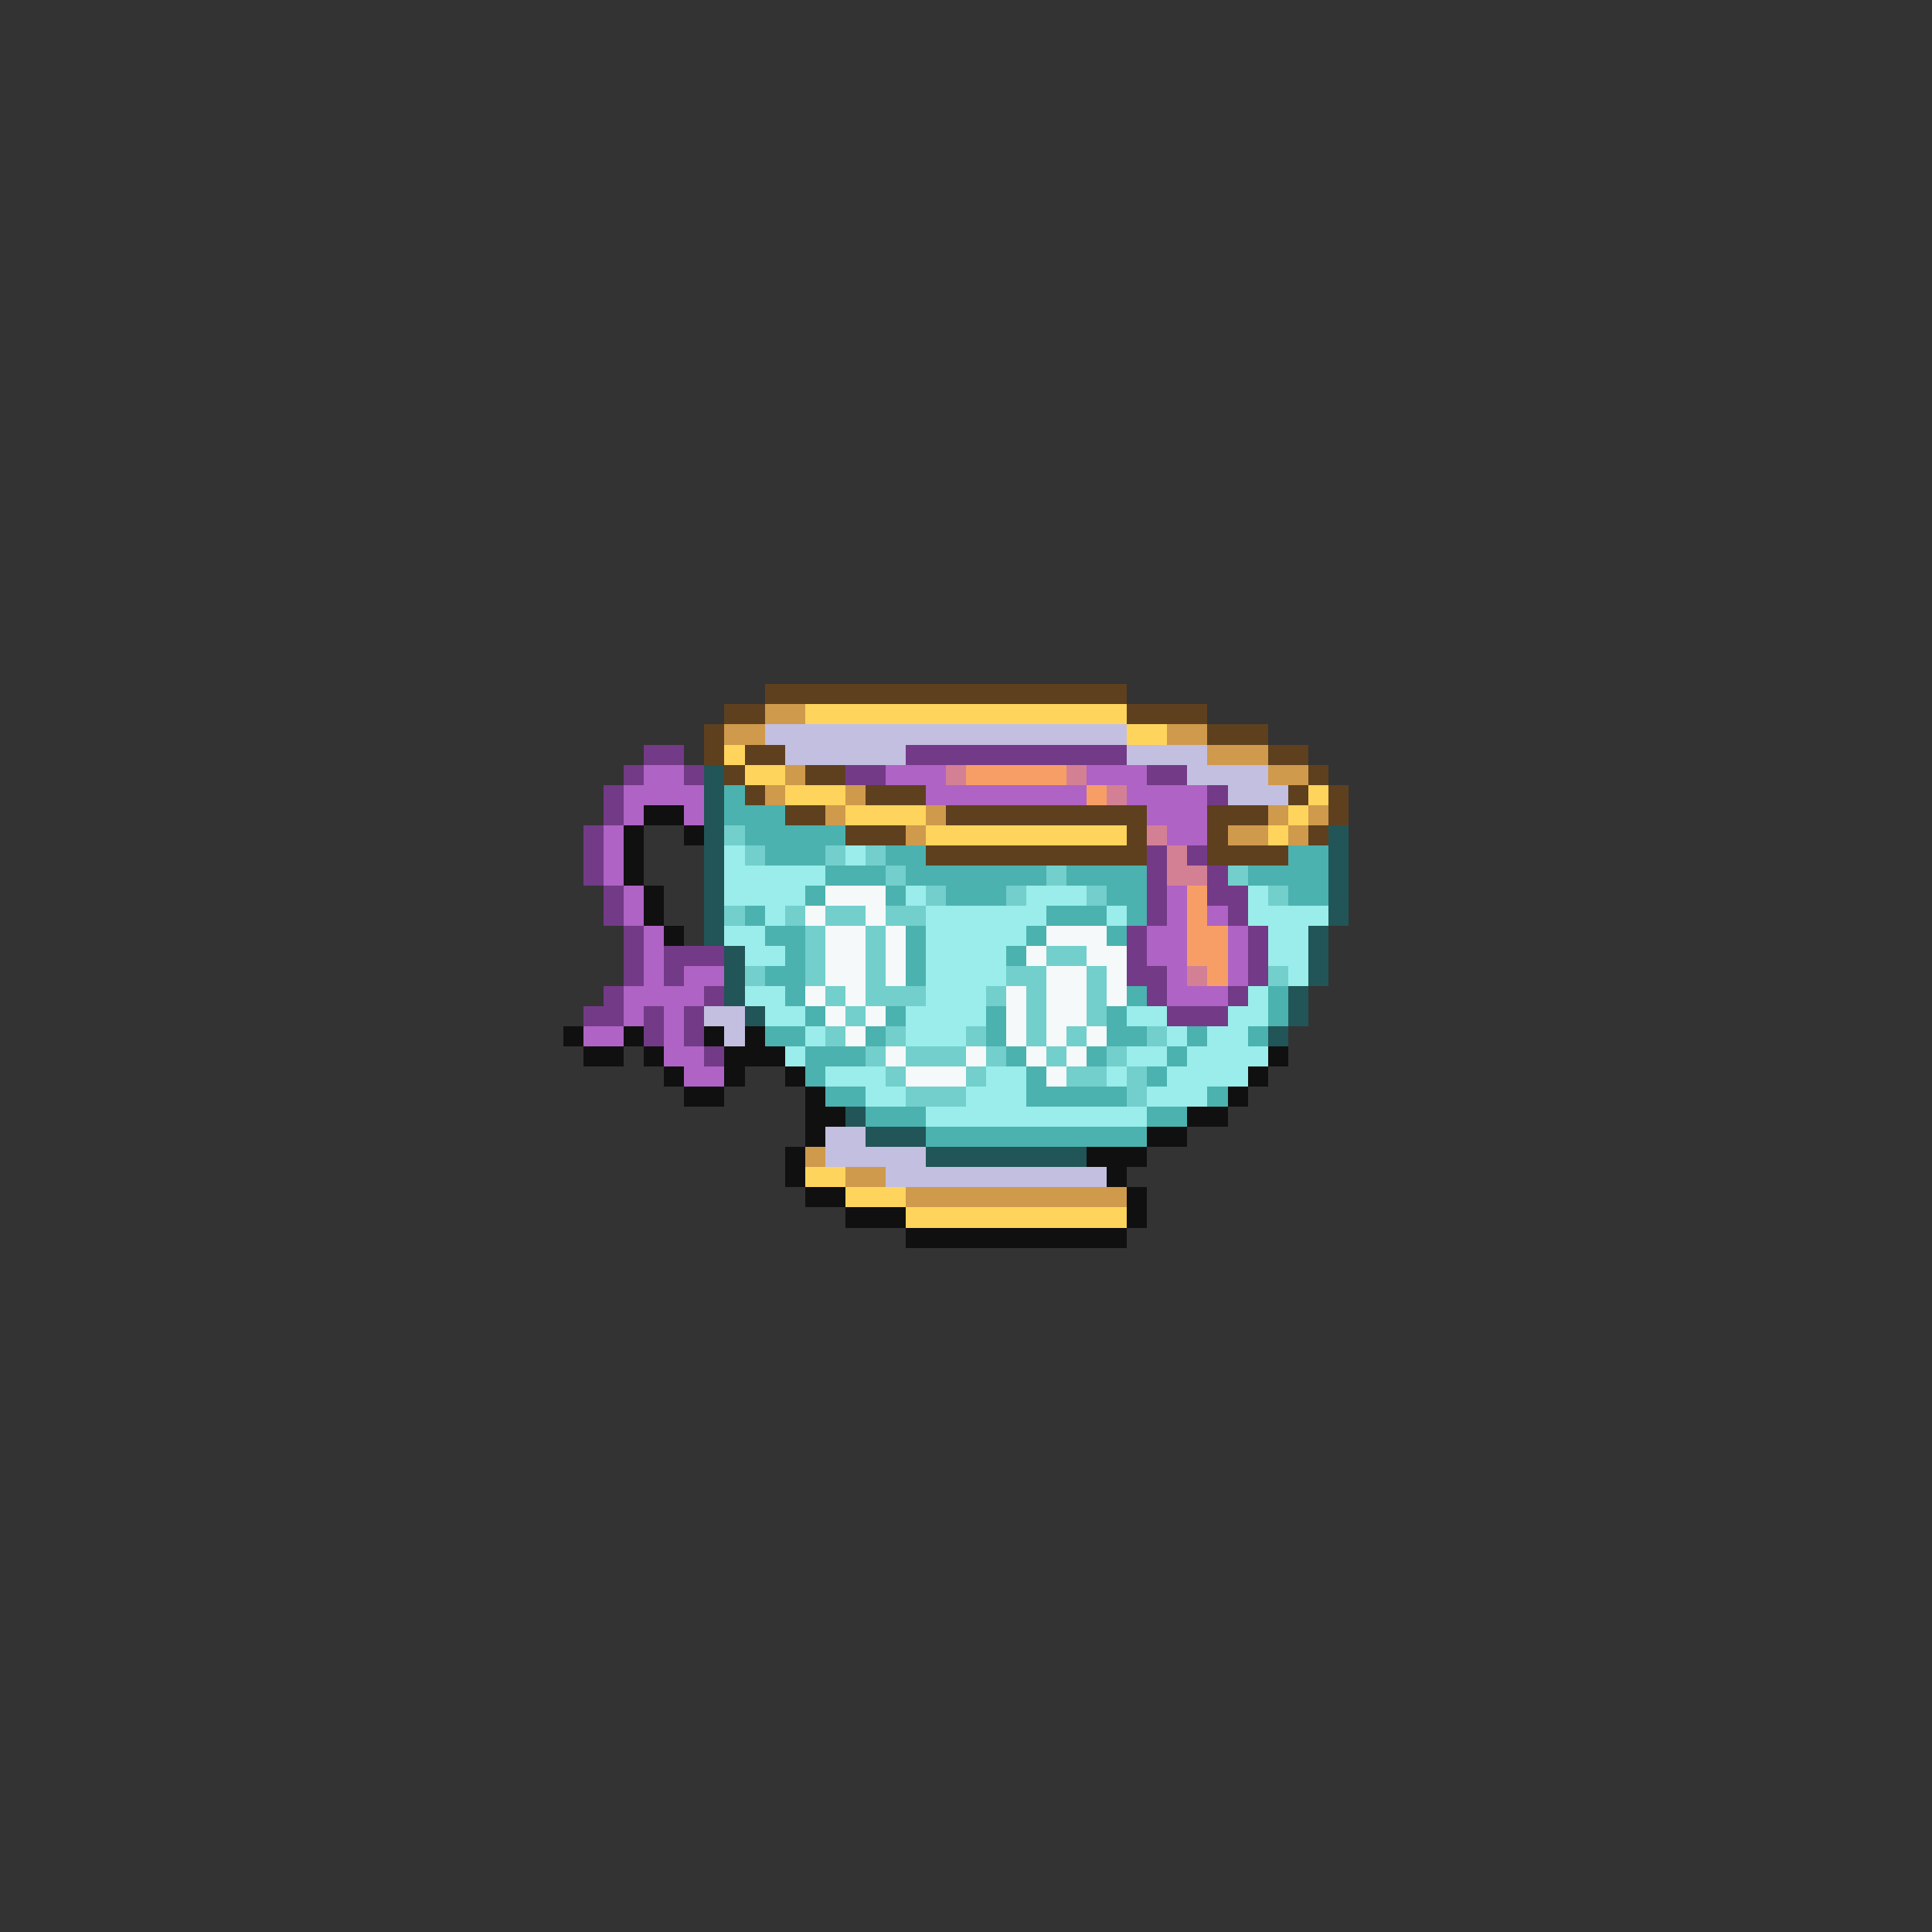 <svg xmlns="http://www.w3.org/2000/svg" viewBox="0 -0.5 96 96" shape-rendering="crispEdges">
<rect x="0" y="-0.5" width="96" height="96" fill="#333333" stroke="none"/>
<path stroke="#5e401f" d="M38 34h18M36 35h2M56 35h4M35 36h1M60 36h3M35 37h1M37 37h2M63 37h2M36 38h1M40 38h2M65 38h1M37 39h1M43 39h3M64 39h1M66 39h1M39 40h2M47 40h10M60 40h3M66 40h1M42 41h3M56 41h1M60 41h1M65 41h1M46 42h11M60 42h4" />
<path stroke="#cf9a4c" d="M38 35h2M36 36h2M58 36h2M60 37h3M39 38h1M63 38h2M38 39h1M42 39h1M41 40h1M46 40h1M63 40h1M65 40h1M45 41h1M61 41h2M64 41h1M40 57h1M42 58h2M45 59h11" />
<path stroke="#ffd45c" d="M40 35h16M56 36h2M36 37h1M37 38h2M39 39h3M65 39h1M42 40h4M64 40h1M46 41h10M63 41h1M40 58h2M42 59h3M45 60h11" />
<path stroke="#c3bfe0" d="M38 36h18M39 37h6M56 37h4M59 38h4M61 39h3M35 50h2M36 51h1M41 56h2M41 57h5M44 58h11" />
<path stroke="#733a87" d="M32 37h2M45 37h11M31 38h1M34 38h1M42 38h2M57 38h2M30 39h1M60 39h1M30 40h1M29 41h1M29 42h1M57 42h1M59 42h1M29 43h1M57 43h1M60 43h1M30 44h1M57 44h1M60 44h2M30 45h1M57 45h1M61 45h1M31 46h1M56 46h1M62 46h1M31 47h1M33 47h3M56 47h1M62 47h1M31 48h1M33 48h1M56 48h2M62 48h1M30 49h1M35 49h1M57 49h1M61 49h1M29 50h2M32 50h1M34 50h1M58 50h3M32 51h1M34 51h1M35 52h1" />
<path stroke="#af63c4" d="M32 38h2M44 38h3M54 38h3M31 39h4M46 39h8M56 39h4M31 40h1M34 40h1M57 40h3M30 41h1M58 41h2M30 42h1M30 43h1M31 44h1M58 44h1M31 45h1M58 45h1M60 45h1M32 46h1M57 46h2M61 46h1M32 47h1M57 47h2M61 47h1M32 48h1M34 48h2M58 48h1M61 48h1M31 49h4M58 49h3M31 50h1M33 50h1M29 51h2M33 51h1M33 52h2M34 53h2" />
<path stroke="#215557" d="M35 38h1M35 39h1M35 40h1M35 41h1M66 41h1M35 42h1M66 42h1M35 43h1M66 43h1M35 44h1M66 44h1M35 45h1M66 45h1M35 46h1M65 46h1M36 47h1M65 47h1M36 48h1M65 48h1M36 49h1M64 49h1M37 50h1M64 50h1M63 51h1M42 55h1M43 56h3M46 57h8" />
<path stroke="#d38095" d="M47 38h1M53 38h1M55 39h1M57 41h1M58 42h1M58 43h2M59 48h1" />
<path stroke="#f79e67" d="M48 38h5M54 39h1M59 44h1M59 45h1M59 46h2M59 47h2M60 48h1" />
<path stroke="#4bb2af" d="M36 39h1M36 40h3M37 41h5M38 42h3M44 42h2M64 42h2M41 43h3M45 43h7M53 43h4M62 43h4M40 44h1M44 44h1M47 44h3M55 44h2M64 44h2M37 45h1M52 45h3M56 45h1M38 46h2M45 46h1M51 46h1M55 46h1M39 47h1M45 47h1M50 47h1M38 48h2M45 48h1M39 49h1M56 49h1M63 49h1M40 50h1M44 50h1M49 50h1M55 50h1M63 50h1M38 51h2M43 51h1M49 51h1M55 51h2M59 51h1M62 51h1M40 52h3M50 52h1M54 52h1M58 52h1M40 53h1M51 53h1M57 53h1M41 54h2M51 54h5M60 54h1M43 55h3M57 55h2M46 56h11" />
<path stroke="#101010" d="M32 40h2M31 41h1M34 41h1M31 42h1M31 43h1M32 44h1M32 45h1M33 46h1M28 51h1M31 51h1M35 51h1M37 51h1M29 52h2M32 52h1M36 52h3M63 52h1M33 53h1M36 53h1M39 53h1M62 53h1M34 54h2M40 54h1M61 54h1M40 55h2M59 55h2M40 56h1M57 56h2M39 57h1M54 57h3M39 58h1M55 58h1M40 59h2M56 59h1M42 60h3M56 60h1M45 61h11" />
<path stroke="#72cfcc" d="M36 41h1M37 42h1M41 42h1M43 42h1M44 43h1M52 43h1M61 43h1M46 44h1M50 44h1M54 44h1M63 44h1M36 45h1M39 45h1M41 45h2M44 45h2M40 46h1M43 46h1M40 47h1M43 47h1M52 47h2M37 48h1M40 48h1M43 48h1M50 48h2M54 48h1M63 48h1M41 49h1M43 49h3M49 49h1M51 49h1M54 49h1M42 50h1M51 50h1M54 50h1M41 51h1M44 51h1M48 51h1M51 51h1M53 51h1M57 51h1M43 52h1M45 52h3M49 52h1M52 52h1M55 52h1M44 53h1M48 53h1M53 53h2M56 53h1M45 54h3M56 54h1" />
<path stroke="#9aedea" d="M36 42h1M42 42h1M36 43h5M36 44h4M45 44h1M51 44h3M62 44h1M38 45h1M46 45h6M55 45h1M62 45h4M36 46h2M46 46h5M63 46h2M37 47h2M46 47h4M63 47h2M46 48h4M64 48h1M37 49h2M46 49h3M62 49h1M38 50h2M45 50h4M56 50h2M61 50h2M40 51h1M45 51h3M58 51h1M60 51h2M39 52h1M56 52h2M59 52h4M41 53h3M49 53h2M55 53h1M58 53h4M43 54h2M48 54h3M57 54h3M46 55h11" />
<path stroke="#f5f9fa" d="M41 44h3M40 45h1M43 45h1M41 46h2M44 46h1M52 46h3M41 47h2M44 47h1M51 47h1M54 47h2M41 48h2M44 48h1M52 48h2M55 48h1M40 49h1M42 49h1M50 49h1M52 49h2M55 49h1M41 50h1M43 50h1M50 50h1M52 50h2M42 51h1M50 51h1M52 51h1M54 51h1M44 52h1M48 52h1M51 52h1M53 52h1M45 53h3M52 53h1" />
</svg>